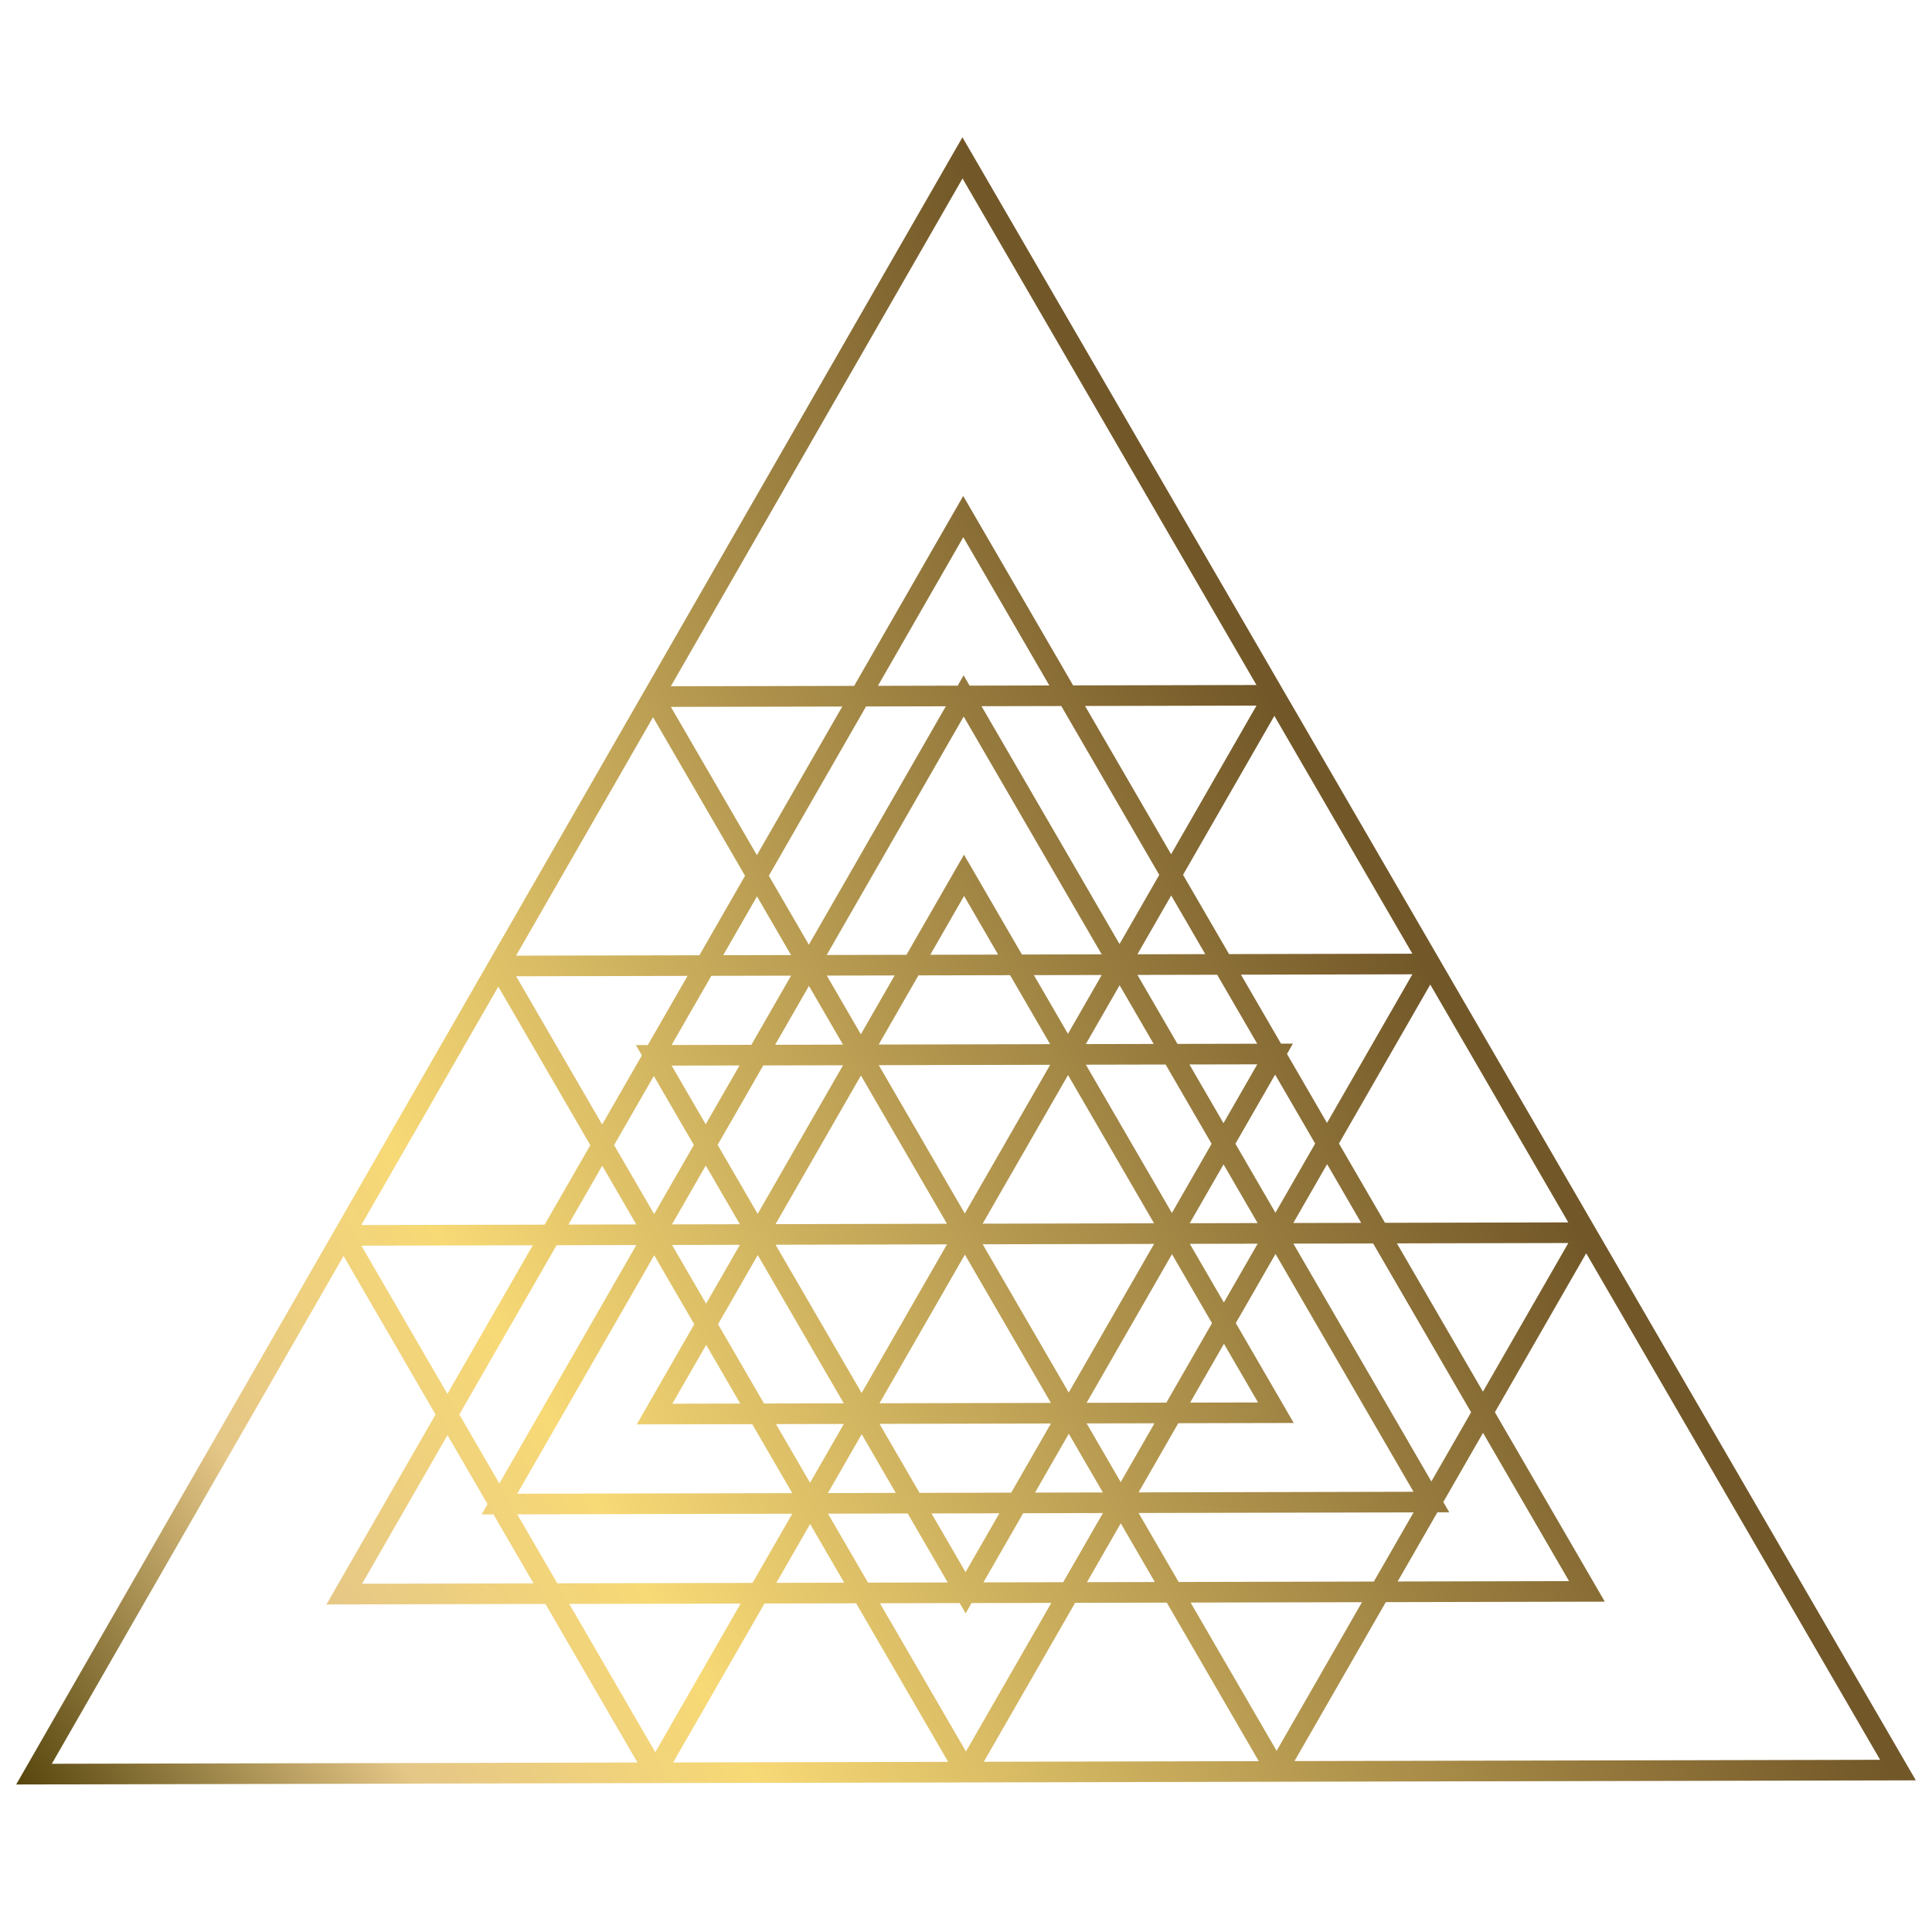 <?xml version="1.0" encoding="UTF-8"?><svg id="Layer_2" xmlns="http://www.w3.org/2000/svg" xmlns:xlink="http://www.w3.org/1999/xlink" viewBox="0 0 1500 1500"><defs><style>.cls-1{fill:url(#New_Gradient_Swatch_2);stroke-width:0px;}</style><linearGradient id="New_Gradient_Swatch_2" x1="11.18" y1="1383.05" x2="1118.74" y2="743.6" gradientUnits="userSpaceOnUse"><stop offset="0" stop-color="#56450d"/><stop offset=".21" stop-color="#e5c787"/><stop offset=".39" stop-color="#f7d976"/><stop offset=".99" stop-color="#725728"/></linearGradient></defs><path class="cls-1" d="M12.57,1385.47l18.46-.04,463.93-1.01h0l482.39-1.05h0s10.98-.02,10.98-.02l16.73-.04h0s464.66-1.02,464.66-1.02l17.74-.04-19.98-34.43-230.44-397.12-233.79-402.92h0l-2.87-4.94-11.04-19.03h0l-231.16-398.37-10.95-18.87h0s-240.29,418.29-240.29,418.29h0s-240.29,418.29-240.29,418.29h0l-9.27,16.14-4.53,7.89h0L21.2,1370.44l-8.63,15.02ZM731.59,165.93l15.72-27.36,228.19,393.27-142.32.31-85.34-147.07-84.69,147.44-142.32.31,210.77-366.9ZM40.25,1369.4l226.48-394.26,71.43,123.1-84.7,147.44,170.03-.37,71.43,123.1-454.68.99ZM915.09,1228.25l-31.08-53.56,213.49-.47-30.85,53.7-151.56.33ZM1057.45,1243.94l-66.29,115.4-66.79-115.11,133.08-.29ZM383.14,1175.77l31.08,53.56-133.08.29,66.29-115.4,31.08,53.56-4.6,8.01,9.23-.02ZM401.62,1175.73l213.49-.47-30.85,53.7-151.56.33-31.08-53.56ZM557.48,1028.13l30.84-53.69,66.79,115.11-61.92.13-35.72-61.56ZM574.72,1089.73l-52.7.11,26.25-45.69,26.45,45.58ZM784.23,757.13l31.08,53.56-133.09.29,30.85-53.7,71.16-.15ZM722.27,741.27l26.24-45.68,26.44,45.57-52.68.11ZM905.55,1089.01l-61.92.13,66.29-115.4,31.08,53.56-35.45,61.71ZM950.27,1043.28l26.45,45.58-52.69.11,26.25-45.69ZM713.94,1159.05l-31.08-53.56,133.08-.29-30.84,53.69-71.16.16ZM775.9,1174.92l-26.25,45.69-26.44-45.57,52.69-.12ZM602.16,966.41l133.09-.29-66.29,115.4-48.46-83.51-18.34-31.6ZM762.96,966.06h0l133.08-.29-66.29,115.4-66.79-115.11ZM815.92,1089.21l-133.08.29,66.29-115.4,66.79,115.11ZM749.06,942.1l-66.79-115.11,133.09-.29-66.29,115.4ZM762.93,950.06l66.29-115.4,66.79,115.11-133.08.29ZM735.22,950.12l-133.09.29,66.29-115.4,66.8,115.11ZM949.9,872.03l-26.44-45.57,52.68-.11-26.24,45.68ZM940.69,888.05l-30.84,53.69-66.79-115.11,61.92-.13,35.71,61.55ZM654.54,827.05l-66.29,115.4-31.08-53.56,35.45-61.7,61.92-.13ZM695.46,1159.09l-52.68.11,26.24-45.68,26.44,45.57ZM896.35,1105.03l-26.24,45.68-26.44-45.57,52.68-.11ZM923.76,965.71l52.68-.11-26.24,45.68-26.44-45.56ZM923.72,949.71l26.24-45.69,26.44,45.57-52.69.11ZM843.03,810.63l26.24-45.68,26.44,45.57-52.68.11ZM829.15,802.67l-26.45-45.58,52.69-.11-26.25,45.69ZM668.35,803.01l-26.44-45.57,52.69-.11-26.24,45.69ZM654.51,811.05l-52.69.11,26.24-45.69,26.44,45.57ZM547.91,872.9l-26.44-45.57,52.68-.11-26.24,45.68ZM548.21,1012.15l-26.44-45.56,52.68-.11-26.24,45.68ZM655.15,1105.56l-26.24,45.68-26.44-45.57,52.68-.11ZM642.82,1175.21l61.92-.14,31.08,53.56-61.91.13-31.08-53.56ZM655.43,1228.81l-52.69.11,26.25-45.69,26.44,45.57ZM829.82,1113.17l26.44,45.57-52.69.12,26.24-45.68ZM914.82,1104.99l89.64-.2-44.99-77.54,30.84-53.69,107.14,184.65-213.48.47,30.84-53.69ZM990.25,941.57l-31.08-53.56,30.84-53.69,31.08,53.56-30.85,53.7ZM1030.36,903.85l26.45,45.58-52.69.11,26.25-45.69ZM914.18,810.48l-31.08-53.56,61.92-.13,31.08,53.56-61.92.13ZM883.08,740.92l26.24-45.68,26.44,45.56-52.68.11ZM793.43,741.11l-44.99-77.53-44.65,77.72-61.92.13,106.34-185.12,107.14,184.65-61.93.13ZM614.2,757.5l-30.85,53.7-61.92.13,30.85-53.7,61.92-.13ZM561.48,741.62l26.24-45.68,26.44,45.57-52.68.11ZM574.42,950.48l-52.69.11,26.24-45.69,26.44,45.57ZM539.01,1028.17l-44.65,77.73,89.65-.2,31.08,53.56-213.49.47,106.34-185.12,31.08,53.56ZM575.06,1244.99l-66.29,115.4-66.79-115.11,133.09-.29ZM664.7,1244.79l71.43,123.1-213.48.47,70.89-123.41,71.17-.15ZM683.17,1244.75l61.91-.13,4.64,7.99,4.6-8.01,9.24-.02h0l52.69-.11-66.29,115.39-66.79-115.1ZM763.53,1228.57l30.85-53.7,61.93-.14-30.85,53.7-61.93.13ZM870.17,1182.71l26.44,45.57-52.69.11,26.24-45.69ZM1115.97,1174.17l9.23-.02-4.63-7.98,30.85-53.7,66.8,115.11-133.09.29,30.85-53.7ZM1111.3,1150.19l-107.14-184.65,61.93-.13,76.07,131.09-30.85,53.7ZM1084.56,965.36l133.08-.29-66.29,115.4-66.79-115.11ZM1039.57,887.83l70.89-123.41,107.15,184.65-142.32.31-35.72-61.55ZM1030.29,871.85l-26.44-45.57h0l-4.64-7.99,4.6-8.01-9.24.02-31.08-53.56,133.08-.29-66.29,115.4ZM954.23,740.76l-35.71-61.54,70.89-123.41,107.14,184.64-142.32.31ZM900.04,679.26l-30.84,53.69-107.14-184.65,61.92-.13,76.07,131.1ZM842.45,548.12l133.09-.29-66.3,115.41-66.8-115.12ZM752.78,532.32l-4.64-8-4.6,8.02-61.93.14,66.29-115.4,66.79,115.11-61.92.13ZM734.34,548.36l-106.34,185.11-31.08-53.56,75.49-131.42,61.93-.13ZM587.65,663.94l-66.79-115.11,133.08-.29-66.29,115.4ZM543,741.66l-142.32.31,106.34-185.11,71.43,123.1-35.44,61.7ZM533.8,757.68l-30.85,53.7-9.24.02,4.64,7.99-30.84,53.69-66.79-115.11,133.09-.29ZM507.62,835.37l31.08,53.56-30.84,53.69-31.08-53.56,30.84-53.69ZM494.02,950.65l-52.69.11,26.25-45.69,26.44,45.57ZM494.05,966.65l-106.34,185.12-31.08-53.56,75.5-131.42,61.92-.13ZM347.36,1082.23l-66.8-115.11,133.09-.29-66.29,115.4ZM763.84,1367.82l70.89-123.4,71.16-.15,71.42,123.09-213.47.47ZM1459.72,1366.31l-454.68.99,70.89-123.4,170.04-.37-85.34-147.07,70.89-123.41,202.17,348.4,26.03,44.86ZM386.88,766l71.43,123.1-35.45,61.71-142.32.31,106.34-185.12Z"/></svg>
